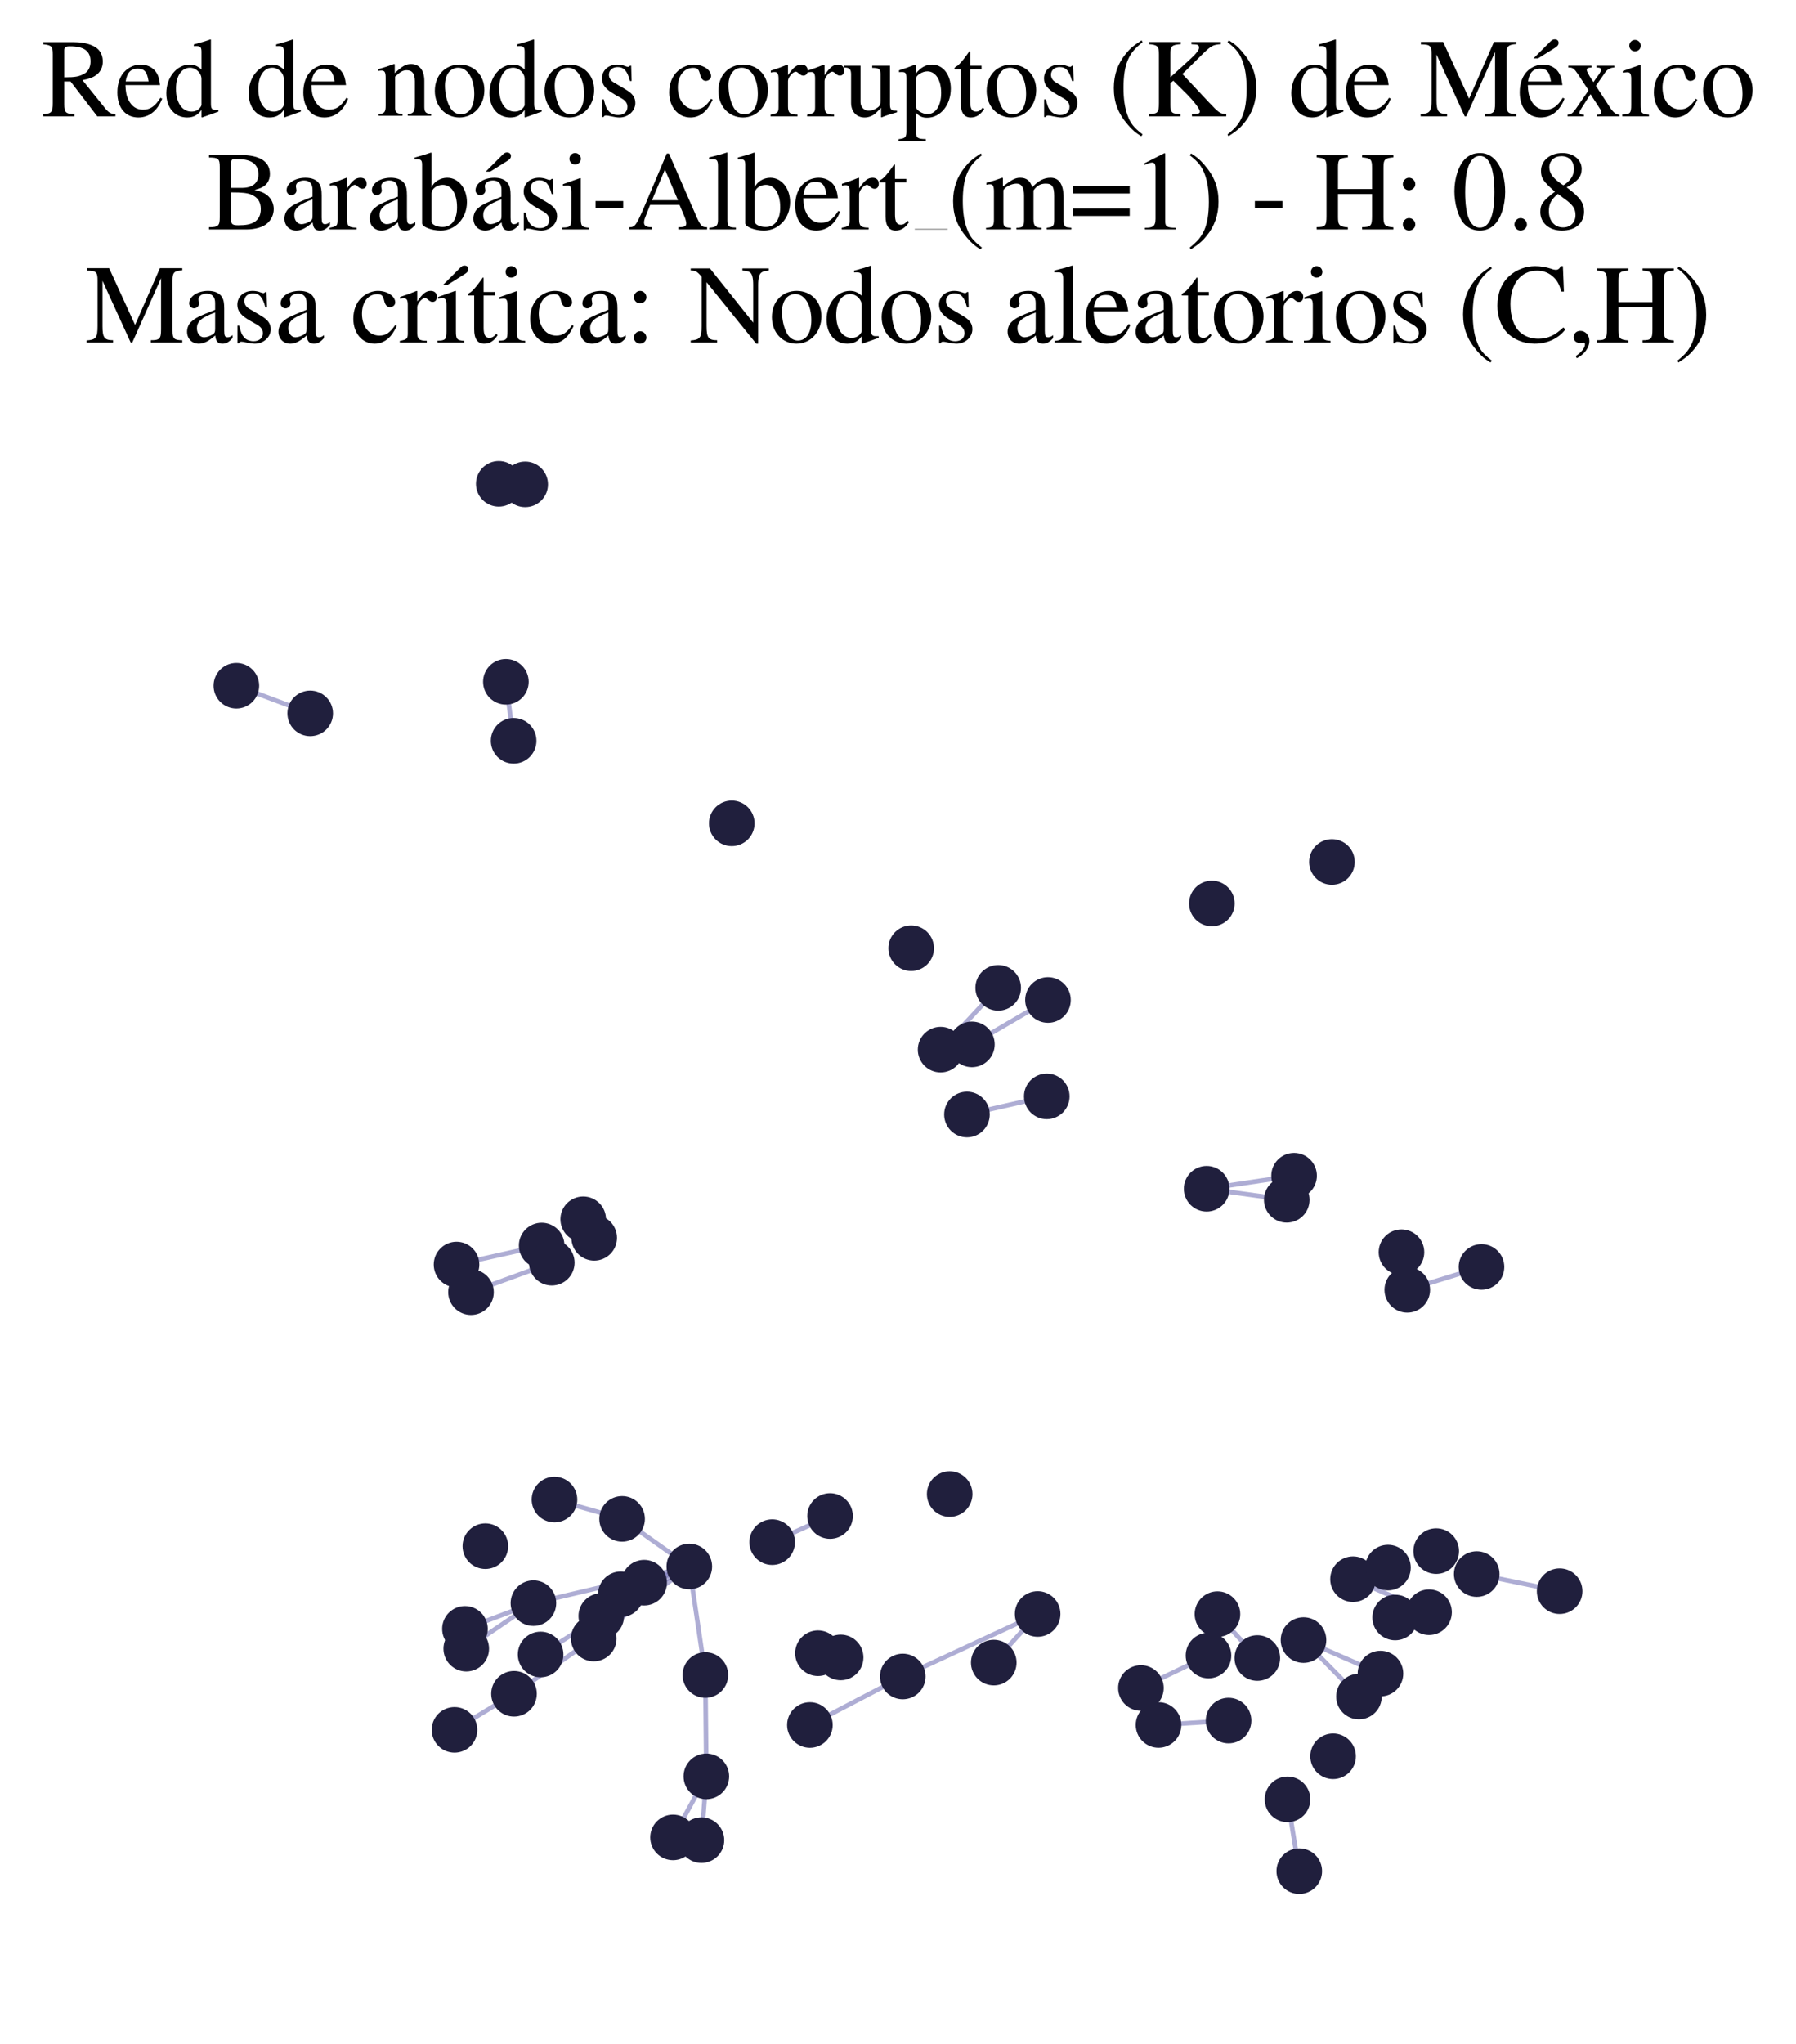 <?xml version="1.0" encoding="utf-8" standalone="no"?>
<!DOCTYPE svg PUBLIC "-//W3C//DTD SVG 1.1//EN"
  "http://www.w3.org/Graphics/SVG/1.1/DTD/svg11.dtd">
<svg xmlns:xlink="http://www.w3.org/1999/xlink" width="156.476pt" height="178.036pt" viewBox="0 0 156.476 178.036" xmlns="http://www.w3.org/2000/svg" version="1.1">
 <defs>
  <style type="text/css">*{stroke-linejoin: round; stroke-linecap: butt}</style>
 </defs>
 <g id="figure_1">
  <g id="patch_1">
   <path d="M 0 178.036 
L 156.476 178.036 
L 156.476 0 
L 0 0 
z
" style="fill: #ffffff"/>
  </g>
  <g id="axes_1">
   <g id="LineCollection_1">
    <path d="M 84.246 97.06 
L 91.201 95.48 
" clip-path="url(#p88f0836eee)" style="fill: none; stroke: #7976b8; stroke-opacity: 0.6; stroke-width: 0.4"/>
    <path d="M 113.199 162.957 
L 112.175 156.702 
" clip-path="url(#p88f0836eee)" style="fill: none; stroke: #7976b8; stroke-opacity: 0.6; stroke-width: 0.4"/>
    <path d="M 118.398 147.747 
L 113.568 142.831 
" clip-path="url(#p88f0836eee)" style="fill: none; stroke: #7976b8; stroke-opacity: 0.6; stroke-width: 0.4"/>
    <path d="M 100.937 150.223 
L 107.038 149.841 
" clip-path="url(#p88f0836eee)" style="fill: none; stroke: #7976b8; stroke-opacity: 0.6; stroke-width: 0.4"/>
    <path d="M 44.075 59.375 
L 44.751 64.515 
" clip-path="url(#p88f0836eee)" style="fill: none; stroke: #7976b8; stroke-opacity: 0.6; stroke-width: 0.4"/>
    <path d="M 122.609 112.328 
L 129.075 110.336 
" clip-path="url(#p88f0836eee)" style="fill: none; stroke: #7976b8; stroke-opacity: 0.6; stroke-width: 0.4"/>
    <path d="M 60.057 136.422 
L 52.387 140.737 
" clip-path="url(#p88f0836eee)" style="fill: none; stroke: #7976b8; stroke-opacity: 0.6; stroke-width: 0.4"/>
    <path d="M 60.057 136.422 
L 46.474 139.614 
" clip-path="url(#p88f0836eee)" style="fill: none; stroke: #7976b8; stroke-opacity: 0.6; stroke-width: 0.4"/>
    <path d="M 60.057 136.422 
L 56.12 137.831 
" clip-path="url(#p88f0836eee)" style="fill: none; stroke: #7976b8; stroke-opacity: 0.6; stroke-width: 0.4"/>
    <path d="M 60.057 136.422 
L 51.73 142.694 
" clip-path="url(#p88f0836eee)" style="fill: none; stroke: #7976b8; stroke-opacity: 0.6; stroke-width: 0.4"/>
    <path d="M 60.057 136.422 
L 61.455 145.874 
" clip-path="url(#p88f0836eee)" style="fill: none; stroke: #7976b8; stroke-opacity: 0.6; stroke-width: 0.4"/>
    <path d="M 60.057 136.422 
L 54.201 132.277 
" clip-path="url(#p88f0836eee)" style="fill: none; stroke: #7976b8; stroke-opacity: 0.6; stroke-width: 0.4"/>
    <path d="M 60.057 136.422 
L 54.09 138.84 
" clip-path="url(#p88f0836eee)" style="fill: none; stroke: #7976b8; stroke-opacity: 0.6; stroke-width: 0.4"/>
    <path d="M 109.544 144.394 
L 106.07 140.573 
" clip-path="url(#p88f0836eee)" style="fill: none; stroke: #7976b8; stroke-opacity: 0.6; stroke-width: 0.4"/>
    <path d="M 61.541 154.7 
L 61.455 145.874 
" clip-path="url(#p88f0836eee)" style="fill: none; stroke: #7976b8; stroke-opacity: 0.6; stroke-width: 0.4"/>
    <path d="M 61.541 154.7 
L 61.114 160.255 
" clip-path="url(#p88f0836eee)" style="fill: none; stroke: #7976b8; stroke-opacity: 0.6; stroke-width: 0.4"/>
    <path d="M 61.541 154.7 
L 58.638 160.016 
" clip-path="url(#p88f0836eee)" style="fill: none; stroke: #7976b8; stroke-opacity: 0.6; stroke-width: 0.4"/>
    <path d="M 105.129 103.525 
L 112.108 104.488 
" clip-path="url(#p88f0836eee)" style="fill: none; stroke: #7976b8; stroke-opacity: 0.6; stroke-width: 0.4"/>
    <path d="M 105.129 103.525 
L 112.746 102.39 
" clip-path="url(#p88f0836eee)" style="fill: none; stroke: #7976b8; stroke-opacity: 0.6; stroke-width: 0.4"/>
    <path d="M 105.29 144.176 
L 99.403 147.002 
" clip-path="url(#p88f0836eee)" style="fill: none; stroke: #7976b8; stroke-opacity: 0.6; stroke-width: 0.4"/>
    <path d="M 54.201 132.277 
L 48.308 130.594 
" clip-path="url(#p88f0836eee)" style="fill: none; stroke: #7976b8; stroke-opacity: 0.6; stroke-width: 0.4"/>
    <path d="M 27.027 62.127 
L 20.593 59.717 
" clip-path="url(#p88f0836eee)" style="fill: none; stroke: #7976b8; stroke-opacity: 0.6; stroke-width: 0.4"/>
    <path d="M 117.882 137.528 
L 124.506 140.404 
" clip-path="url(#p88f0836eee)" style="fill: none; stroke: #7976b8; stroke-opacity: 0.6; stroke-width: 0.4"/>
    <path d="M 67.277 134.303 
L 72.318 132.027 
" clip-path="url(#p88f0836eee)" style="fill: none; stroke: #7976b8; stroke-opacity: 0.6; stroke-width: 0.4"/>
    <path d="M 40.623 143.579 
L 46.474 139.614 
" clip-path="url(#p88f0836eee)" style="fill: none; stroke: #7976b8; stroke-opacity: 0.6; stroke-width: 0.4"/>
    <path d="M 84.678 90.953 
L 91.305 87.089 
" clip-path="url(#p88f0836eee)" style="fill: none; stroke: #7976b8; stroke-opacity: 0.6; stroke-width: 0.4"/>
    <path d="M 48.075 109.965 
L 41.035 112.532 
" clip-path="url(#p88f0836eee)" style="fill: none; stroke: #7976b8; stroke-opacity: 0.6; stroke-width: 0.4"/>
    <path d="M 52.387 140.737 
L 47.1 144.084 
" clip-path="url(#p88f0836eee)" style="fill: none; stroke: #7976b8; stroke-opacity: 0.6; stroke-width: 0.4"/>
    <path d="M 81.95 91.41 
L 86.968 86.031 
" clip-path="url(#p88f0836eee)" style="fill: none; stroke: #7976b8; stroke-opacity: 0.6; stroke-width: 0.4"/>
    <path d="M 40.509 141.854 
L 46.474 139.614 
" clip-path="url(#p88f0836eee)" style="fill: none; stroke: #7976b8; stroke-opacity: 0.6; stroke-width: 0.4"/>
    <path d="M 78.654 146 
L 90.405 140.559 
" clip-path="url(#p88f0836eee)" style="fill: none; stroke: #7976b8; stroke-opacity: 0.6; stroke-width: 0.4"/>
    <path d="M 78.654 146 
L 70.562 150.226 
" clip-path="url(#p88f0836eee)" style="fill: none; stroke: #7976b8; stroke-opacity: 0.6; stroke-width: 0.4"/>
    <path d="M 113.568 142.831 
L 120.273 145.748 
" clip-path="url(#p88f0836eee)" style="fill: none; stroke: #7976b8; stroke-opacity: 0.6; stroke-width: 0.4"/>
    <path d="M 51.73 142.694 
L 44.783 147.507 
" clip-path="url(#p88f0836eee)" style="fill: none; stroke: #7976b8; stroke-opacity: 0.6; stroke-width: 0.4"/>
    <path d="M 47.193 108.47 
L 39.775 110.128 
" clip-path="url(#p88f0836eee)" style="fill: none; stroke: #7976b8; stroke-opacity: 0.6; stroke-width: 0.4"/>
    <path d="M 44.783 147.507 
L 39.599 150.648 
" clip-path="url(#p88f0836eee)" style="fill: none; stroke: #7976b8; stroke-opacity: 0.6; stroke-width: 0.4"/>
    <path d="M 128.659 137.081 
L 135.883 138.573 
" clip-path="url(#p88f0836eee)" style="fill: none; stroke: #7976b8; stroke-opacity: 0.6; stroke-width: 0.4"/>
    <path d="M 90.405 140.559 
L 86.582 144.791 
" clip-path="url(#p88f0836eee)" style="fill: none; stroke: #7976b8; stroke-opacity: 0.6; stroke-width: 0.4"/>
   </g>
   <g id="PathCollection_1">
    <defs>
     <path id="madf4453c48" d="M 0 1.936 
C 0.514 1.936 1.006 1.732 1.369 1.369 
C 1.732 1.006 1.936 0.514 1.936 0 
C 1.936 -0.514 1.732 -1.006 1.369 -1.369 
C 1.006 -1.732 0.514 -1.936 0 -1.936 
C -0.514 -1.936 -1.006 -1.732 -1.369 -1.369 
C -1.732 -1.006 -1.936 -0.514 -1.936 0 
C -1.936 0.514 -1.732 1.006 -1.369 1.369 
C -1.006 1.732 -0.514 1.936 0 1.936 
z
" style="stroke: #201f3d; stroke-width: 0.1"/>
    </defs>
    <g clip-path="url(#p88f0836eee)">
     <use xlink:href="#madf4453c48" x="116.045" y="75.067" style="fill: #201f3d; stroke: #201f3d; stroke-width: 0.1"/>
     <use xlink:href="#madf4453c48" x="39.775" y="110.128" style="fill: #201f3d; stroke: #201f3d; stroke-width: 0.1"/>
     <use xlink:href="#madf4453c48" x="86.968" y="86.031" style="fill: #201f3d; stroke: #201f3d; stroke-width: 0.1"/>
     <use xlink:href="#madf4453c48" x="27.027" y="62.127" style="fill: #201f3d; stroke: #201f3d; stroke-width: 0.1"/>
     <use xlink:href="#madf4453c48" x="106.07" y="140.573" style="fill: #201f3d; stroke: #201f3d; stroke-width: 0.1"/>
     <use xlink:href="#madf4453c48" x="61.114" y="160.255" style="fill: #201f3d; stroke: #201f3d; stroke-width: 0.1"/>
     <use xlink:href="#madf4453c48" x="61.541" y="154.7" style="fill: #201f3d; stroke: #201f3d; stroke-width: 0.1"/>
     <use xlink:href="#madf4453c48" x="71.265" y="143.975" style="fill: #201f3d; stroke: #201f3d; stroke-width: 0.1"/>
     <use xlink:href="#madf4453c48" x="86.582" y="144.791" style="fill: #201f3d; stroke: #201f3d; stroke-width: 0.1"/>
     <use xlink:href="#madf4453c48" x="125.129" y="135.082" style="fill: #201f3d; stroke: #201f3d; stroke-width: 0.1"/>
     <use xlink:href="#madf4453c48" x="105.583" y="78.682" style="fill: #201f3d; stroke: #201f3d; stroke-width: 0.1"/>
     <use xlink:href="#madf4453c48" x="47.193" y="108.47" style="fill: #201f3d; stroke: #201f3d; stroke-width: 0.1"/>
     <use xlink:href="#madf4453c48" x="56.12" y="137.831" style="fill: #201f3d; stroke: #201f3d; stroke-width: 0.1"/>
     <use xlink:href="#madf4453c48" x="121.553" y="140.864" style="fill: #201f3d; stroke: #201f3d; stroke-width: 0.1"/>
     <use xlink:href="#madf4453c48" x="105.129" y="103.525" style="fill: #201f3d; stroke: #201f3d; stroke-width: 0.1"/>
     <use xlink:href="#madf4453c48" x="51.73" y="142.694" style="fill: #201f3d; stroke: #201f3d; stroke-width: 0.1"/>
     <use xlink:href="#madf4453c48" x="135.883" y="138.573" style="fill: #201f3d; stroke: #201f3d; stroke-width: 0.1"/>
     <use xlink:href="#madf4453c48" x="45.758" y="42.183" style="fill: #201f3d; stroke: #201f3d; stroke-width: 0.1"/>
     <use xlink:href="#madf4453c48" x="44.783" y="147.507" style="fill: #201f3d; stroke: #201f3d; stroke-width: 0.1"/>
     <use xlink:href="#madf4453c48" x="91.201" y="95.48" style="fill: #201f3d; stroke: #201f3d; stroke-width: 0.1"/>
     <use xlink:href="#madf4453c48" x="82.741" y="130.116" style="fill: #201f3d; stroke: #201f3d; stroke-width: 0.1"/>
     <use xlink:href="#madf4453c48" x="116.145" y="152.951" style="fill: #201f3d; stroke: #201f3d; stroke-width: 0.1"/>
     <use xlink:href="#madf4453c48" x="117.882" y="137.528" style="fill: #201f3d; stroke: #201f3d; stroke-width: 0.1"/>
     <use xlink:href="#madf4453c48" x="48.075" y="109.965" style="fill: #201f3d; stroke: #201f3d; stroke-width: 0.1"/>
     <use xlink:href="#madf4453c48" x="42.286" y="134.653" style="fill: #201f3d; stroke: #201f3d; stroke-width: 0.1"/>
     <use xlink:href="#madf4453c48" x="54.09" y="138.84" style="fill: #201f3d; stroke: #201f3d; stroke-width: 0.1"/>
     <use xlink:href="#madf4453c48" x="120.927" y="136.517" style="fill: #201f3d; stroke: #201f3d; stroke-width: 0.1"/>
     <use xlink:href="#madf4453c48" x="128.659" y="137.081" style="fill: #201f3d; stroke: #201f3d; stroke-width: 0.1"/>
     <use xlink:href="#madf4453c48" x="47.1" y="144.084" style="fill: #201f3d; stroke: #201f3d; stroke-width: 0.1"/>
     <use xlink:href="#madf4453c48" x="54.201" y="132.277" style="fill: #201f3d; stroke: #201f3d; stroke-width: 0.1"/>
     <use xlink:href="#madf4453c48" x="112.746" y="102.39" style="fill: #201f3d; stroke: #201f3d; stroke-width: 0.1"/>
     <use xlink:href="#madf4453c48" x="113.199" y="162.957" style="fill: #201f3d; stroke: #201f3d; stroke-width: 0.1"/>
     <use xlink:href="#madf4453c48" x="113.568" y="142.831" style="fill: #201f3d; stroke: #201f3d; stroke-width: 0.1"/>
     <use xlink:href="#madf4453c48" x="122.609" y="112.328" style="fill: #201f3d; stroke: #201f3d; stroke-width: 0.1"/>
     <use xlink:href="#madf4453c48" x="78.654" y="146" style="fill: #201f3d; stroke: #201f3d; stroke-width: 0.1"/>
     <use xlink:href="#madf4453c48" x="118.398" y="147.747" style="fill: #201f3d; stroke: #201f3d; stroke-width: 0.1"/>
     <use xlink:href="#madf4453c48" x="129.075" y="110.336" style="fill: #201f3d; stroke: #201f3d; stroke-width: 0.1"/>
     <use xlink:href="#madf4453c48" x="70.562" y="150.226" style="fill: #201f3d; stroke: #201f3d; stroke-width: 0.1"/>
     <use xlink:href="#madf4453c48" x="105.29" y="144.176" style="fill: #201f3d; stroke: #201f3d; stroke-width: 0.1"/>
     <use xlink:href="#madf4453c48" x="44.751" y="64.515" style="fill: #201f3d; stroke: #201f3d; stroke-width: 0.1"/>
     <use xlink:href="#madf4453c48" x="60.057" y="136.422" style="fill: #201f3d; stroke: #201f3d; stroke-width: 0.1"/>
     <use xlink:href="#madf4453c48" x="84.246" y="97.06" style="fill: #201f3d; stroke: #201f3d; stroke-width: 0.1"/>
     <use xlink:href="#madf4453c48" x="20.593" y="59.717" style="fill: #201f3d; stroke: #201f3d; stroke-width: 0.1"/>
     <use xlink:href="#madf4453c48" x="72.318" y="132.027" style="fill: #201f3d; stroke: #201f3d; stroke-width: 0.1"/>
     <use xlink:href="#madf4453c48" x="91.305" y="87.089" style="fill: #201f3d; stroke: #201f3d; stroke-width: 0.1"/>
     <use xlink:href="#madf4453c48" x="90.405" y="140.559" style="fill: #201f3d; stroke: #201f3d; stroke-width: 0.1"/>
     <use xlink:href="#madf4453c48" x="100.937" y="150.223" style="fill: #201f3d; stroke: #201f3d; stroke-width: 0.1"/>
     <use xlink:href="#madf4453c48" x="109.544" y="144.394" style="fill: #201f3d; stroke: #201f3d; stroke-width: 0.1"/>
     <use xlink:href="#madf4453c48" x="51.77" y="107.799" style="fill: #201f3d; stroke: #201f3d; stroke-width: 0.1"/>
     <use xlink:href="#madf4453c48" x="39.599" y="150.648" style="fill: #201f3d; stroke: #201f3d; stroke-width: 0.1"/>
     <use xlink:href="#madf4453c48" x="41.035" y="112.532" style="fill: #201f3d; stroke: #201f3d; stroke-width: 0.1"/>
     <use xlink:href="#madf4453c48" x="122.103" y="109.053" style="fill: #201f3d; stroke: #201f3d; stroke-width: 0.1"/>
     <use xlink:href="#madf4453c48" x="61.455" y="145.874" style="fill: #201f3d; stroke: #201f3d; stroke-width: 0.1"/>
     <use xlink:href="#madf4453c48" x="124.506" y="140.404" style="fill: #201f3d; stroke: #201f3d; stroke-width: 0.1"/>
     <use xlink:href="#madf4453c48" x="79.387" y="82.579" style="fill: #201f3d; stroke: #201f3d; stroke-width: 0.1"/>
     <use xlink:href="#madf4453c48" x="46.474" y="139.614" style="fill: #201f3d; stroke: #201f3d; stroke-width: 0.1"/>
     <use xlink:href="#madf4453c48" x="67.277" y="134.303" style="fill: #201f3d; stroke: #201f3d; stroke-width: 0.1"/>
     <use xlink:href="#madf4453c48" x="112.108" y="104.488" style="fill: #201f3d; stroke: #201f3d; stroke-width: 0.1"/>
     <use xlink:href="#madf4453c48" x="63.755" y="71.704" style="fill: #201f3d; stroke: #201f3d; stroke-width: 0.1"/>
     <use xlink:href="#madf4453c48" x="40.509" y="141.854" style="fill: #201f3d; stroke: #201f3d; stroke-width: 0.1"/>
     <use xlink:href="#madf4453c48" x="107.038" y="149.841" style="fill: #201f3d; stroke: #201f3d; stroke-width: 0.1"/>
     <use xlink:href="#madf4453c48" x="58.638" y="160.016" style="fill: #201f3d; stroke: #201f3d; stroke-width: 0.1"/>
     <use xlink:href="#madf4453c48" x="99.403" y="147.002" style="fill: #201f3d; stroke: #201f3d; stroke-width: 0.1"/>
     <use xlink:href="#madf4453c48" x="40.623" y="143.579" style="fill: #201f3d; stroke: #201f3d; stroke-width: 0.1"/>
     <use xlink:href="#madf4453c48" x="44.075" y="59.375" style="fill: #201f3d; stroke: #201f3d; stroke-width: 0.1"/>
     <use xlink:href="#madf4453c48" x="84.678" y="90.953" style="fill: #201f3d; stroke: #201f3d; stroke-width: 0.1"/>
     <use xlink:href="#madf4453c48" x="81.95" y="91.41" style="fill: #201f3d; stroke: #201f3d; stroke-width: 0.1"/>
     <use xlink:href="#madf4453c48" x="48.308" y="130.594" style="fill: #201f3d; stroke: #201f3d; stroke-width: 0.1"/>
     <use xlink:href="#madf4453c48" x="73.241" y="144.342" style="fill: #201f3d; stroke: #201f3d; stroke-width: 0.1"/>
     <use xlink:href="#madf4453c48" x="112.175" y="156.702" style="fill: #201f3d; stroke: #201f3d; stroke-width: 0.1"/>
     <use xlink:href="#madf4453c48" x="120.273" y="145.748" style="fill: #201f3d; stroke: #201f3d; stroke-width: 0.1"/>
     <use xlink:href="#madf4453c48" x="43.455" y="42.136" style="fill: #201f3d; stroke: #201f3d; stroke-width: 0.1"/>
     <use xlink:href="#madf4453c48" x="50.813" y="106.183" style="fill: #201f3d; stroke: #201f3d; stroke-width: 0.1"/>
     <use xlink:href="#madf4453c48" x="52.387" y="140.737" style="fill: #201f3d; stroke: #201f3d; stroke-width: 0.1"/>
    </g>
   </g>
   <g id="text_1">
    <!-- Red de nodos corruptos (K) de México -->
    <g transform="translate(3.6 10.132) scale(0.096 -0.096)">
     <defs>
      <path id="NimbusRomNo9L-Regu-52" d="M 4218 121 
C 3974 140 3846 205 3661 424 
L 2342 2061 
C 2771 2143 2963 2219 3174 2388 
C 3379 2553 3501 2818 3501 3113 
C 3501 3385 3418 3618 3251 3801 
C 3008 4059 2477 4224 1875 4224 
L 109 4224 
L 109 4102 
C 589 4051 653 3981 653 3528 
L 653 765 
C 653 236 589 159 109 121 
L 109 0 
L 1882 0 
L 1882 134 
C 1389 134 1306 219 1306 692 
L 1306 1984 
L 1664 1984 
L 3187 0 
L 4218 0 
L 4218 121 
z
M 1306 3762 
C 1306 3937 1376 3987 1632 3987 
C 2432 3987 2803 3716 2803 3123 
C 2803 2807 2669 2542 2438 2423 
C 2144 2258 1920 2221 1306 2221 
L 1306 3762 
z
" transform="scale(0.016)"/>
      <path id="NimbusRomNo9L-Regu-65" d="M 2611 1053 
C 2304 564 2029 378 1619 378 
C 1254 378 979 564 794 930 
C 678 1174 634 1386 621 1779 
L 2592 1779 
C 2541 2193 2477 2377 2317 2581 
C 2125 2811 1830 2944 1498 2944 
C 1178 2944 877 2829 634 2611 
C 333 2349 160 1894 160 1370 
C 160 486 621 -64 1357 -64 
C 1965 -64 2445 315 2714 1008 
L 2611 1053 
z
M 634 1984 
C 704 2479 922 2714 1312 2714 
C 1702 2714 1856 2535 1939 1984 
L 634 1984 
z
" transform="scale(0.016)"/>
      <path id="NimbusRomNo9L-Regu-64" d="M 2202 -64 
L 3142 269 
L 3142 365 
C 3027 365 3014 365 2995 365 
C 2765 365 2714 435 2714 731 
L 2714 4364 
L 2682 4377 
C 2374 4268 2150 4204 1741 4096 
L 1741 3994 
C 1792 4000 1830 4000 1882 4000 
C 2118 4000 2176 3936 2176 3672 
L 2176 2669 
C 1933 2874 1760 2944 1504 2944 
C 768 2944 173 2221 173 1312 
C 173 493 653 -64 1357 -64 
C 1715 -64 1958 64 2176 365 
L 2176 -45 
L 2202 -64 
z
M 2176 653 
C 2176 608 2131 531 2067 461 
C 1952 333 1792 269 1606 269 
C 1075 269 723 781 723 1568 
C 723 2291 1037 2765 1523 2765 
C 1862 2765 2176 2464 2176 2125 
L 2176 653 
z
" transform="scale(0.016)"/>
      <path id="NimbusRomNo9L-Regu-6e" d="M 102 2579 
C 141 2598 205 2605 275 2605 
C 454 2605 512 2509 512 2195 
L 512 608 
C 512 243 442 154 115 128 
L 115 32 
L 1472 32 
L 1472 128 
C 1146 154 1050 230 1050 461 
L 1050 2259 
C 1357 2547 1498 2624 1709 2624 
C 2022 2624 2176 2426 2176 2003 
L 2176 666 
C 2176 262 2093 154 1773 128 
L 1773 32 
L 3104 32 
L 3104 128 
C 2790 160 2714 237 2714 550 
L 2714 2016 
C 2714 2618 2432 2976 1958 2976 
C 1664 2976 1466 2867 1030 2458 
L 1030 2963 
L 986 2976 
C 672 2861 454 2790 102 2688 
L 102 2579 
z
" transform="scale(0.016)"/>
      <path id="NimbusRomNo9L-Regu-6f" d="M 1600 2944 
C 768 2944 186 2330 186 1446 
C 186 582 781 -64 1587 -64 
C 2394 -64 3008 614 3008 1498 
C 3008 2336 2419 2944 1600 2944 
z
M 1517 2765 
C 2054 2765 2432 2150 2432 1274 
C 2432 550 2144 115 1664 115 
C 1414 115 1178 269 1043 525 
C 864 858 762 1306 762 1760 
C 762 2368 1062 2765 1517 2765 
z
" transform="scale(0.016)"/>
      <path id="NimbusRomNo9L-Regu-73" d="M 2016 2010 
L 1990 2880 
L 1920 2880 
L 1907 2867 
C 1850 2822 1843 2816 1818 2816 
C 1779 2816 1715 2829 1645 2861 
C 1504 2915 1363 2944 1197 2944 
C 691 2944 326 2616 326 2154 
C 326 1796 531 1539 1075 1231 
L 1446 1020 
C 1670 892 1779 737 1779 539 
C 1779 256 1574 77 1248 77 
C 1030 77 832 159 710 298 
C 576 455 518 600 435 960 
L 333 960 
L 333 -39 
L 416 -39 
C 461 33 486 48 563 48 
C 621 48 710 35 858 -2 
C 1037 -39 1210 -64 1325 -64 
C 1818 -64 2227 308 2227 757 
C 2227 1077 2074 1289 1690 1520 
L 998 1930 
C 819 2033 723 2194 723 2367 
C 723 2624 922 2803 1216 2803 
C 1581 2803 1773 2583 1920 2010 
L 2016 2010 
z
" transform="scale(0.016)"/>
      <path id="NimbusRomNo9L-Regu-63" d="M 2547 998 
C 2240 550 2010 397 1645 397 
C 1062 397 653 909 653 1645 
C 653 2304 1005 2758 1523 2758 
C 1754 2758 1837 2688 1901 2451 
L 1939 2310 
C 1990 2131 2106 2016 2240 2016 
C 2406 2016 2547 2138 2547 2285 
C 2547 2643 2099 2944 1562 2944 
C 1248 2944 922 2816 659 2586 
C 339 2304 160 1869 160 1363 
C 160 531 666 -64 1376 -64 
C 1664 -64 1920 38 2150 237 
C 2323 390 2445 563 2637 941 
L 2547 998 
z
" transform="scale(0.016)"/>
      <path id="NimbusRomNo9L-Regu-72" d="M 45 2496 
C 134 2515 192 2522 269 2522 
C 429 2522 486 2419 486 2138 
L 486 538 
C 486 218 442 173 32 96 
L 32 0 
L 1568 0 
L 1568 102 
C 1133 102 1024 199 1024 565 
L 1024 2013 
C 1024 2219 1299 2541 1472 2541 
C 1510 2541 1568 2509 1638 2445 
C 1741 2355 1811 2317 1894 2317 
C 2048 2317 2144 2426 2144 2605 
C 2144 2816 2010 2944 1792 2944 
C 1523 2944 1338 2797 1024 2343 
L 1024 2931 
L 992 2944 
C 653 2803 422 2721 45 2599 
L 45 2496 
z
" transform="scale(0.016)"/>
      <path id="NimbusRomNo9L-Regu-75" d="M 3066 320 
L 3034 320 
C 2739 320 2669 390 2669 685 
L 2669 2880 
L 1658 2880 
L 1658 2758 
C 2054 2758 2131 2694 2131 2375 
L 2131 875 
C 2131 697 2099 607 2010 537 
C 1837 397 1638 320 1446 320 
C 1197 320 992 537 992 805 
L 992 2880 
L 58 2880 
L 58 2778 
C 365 2778 454 2682 454 2387 
L 454 770 
C 454 263 762 -64 1229 -64 
C 1466 -64 1715 38 1888 211 
L 2163 486 
L 2163 -45 
L 2189 -58 
C 2509 70 2739 141 3066 230 
L 3066 320 
z
" transform="scale(0.016)"/>
      <path id="NimbusRomNo9L-Regu-70" d="M 58 2516 
C 115 2522 160 2522 218 2522 
C 435 2522 480 2458 480 2155 
L 480 -855 
C 480 -1189 410 -1261 32 -1299 
L 32 -1408 
L 1581 -1408 
L 1581 -1293 
C 1101 -1293 1018 -1222 1018 -816 
L 1018 199 
C 1242 -13 1395 -77 1664 -77 
C 2419 -77 3008 643 3008 1575 
C 3008 2372 2560 2944 1939 2944 
C 1581 2944 1299 2784 1018 2438 
L 1018 2931 
L 979 2944 
C 634 2810 410 2726 58 2618 
L 58 2516 
z
M 1018 2136 
C 1018 2329 1376 2560 1670 2560 
C 2144 2560 2458 2071 2458 1324 
C 2458 611 2144 128 1683 128 
C 1382 128 1018 359 1018 552 
L 1018 2136 
z
" transform="scale(0.016)"/>
      <path id="NimbusRomNo9L-Regu-74" d="M 1632 2880 
L 986 2880 
L 986 3622 
C 986 3686 979 3706 941 3706 
C 896 3648 858 3590 813 3526 
C 570 3174 294 2867 192 2841 
C 122 2794 83 2748 83 2715 
C 83 2695 90 2682 109 2682 
L 448 2682 
L 448 751 
C 448 212 640 -64 1018 -64 
C 1331 -64 1574 90 1786 423 
L 1702 493 
C 1568 333 1459 269 1318 269 
C 1082 269 986 443 986 847 
L 986 2682 
L 1632 2682 
L 1632 2880 
z
" transform="scale(0.016)"/>
      <path id="NimbusRomNo9L-Regu-28" d="M 1888 4326 
C 1414 4019 1222 3853 986 3558 
C 531 3002 307 2362 307 1613 
C 307 800 544 173 1107 -480 
C 1370 -787 1536 -928 1869 -1133 
L 1946 -1030 
C 1434 -627 1254 -403 1082 77 
C 928 506 858 992 858 1632 
C 858 2304 941 2829 1114 3226 
C 1293 3622 1485 3853 1946 4224 
L 1888 4326 
z
" transform="scale(0.016)"/>
      <path id="NimbusRomNo9L-Regu-4b" d="M 2643 4109 
C 2720 4096 2784 4096 2810 4096 
C 3002 4096 3078 4045 3078 3917 
C 3078 3775 2931 3583 2579 3257 
L 1446 2224 
L 1446 3534 
C 1446 4000 1517 4071 2035 4109 
L 2035 4231 
L 218 4231 
L 218 4109 
C 717 4071 794 3988 794 3531 
L 794 750 
C 794 217 723 134 218 134 
L 218 0 
L 2022 0 
L 2022 134 
C 1523 134 1446 211 1446 683 
L 1446 1891 
L 1613 2026 
L 2291 1355 
C 2778 876 3123 422 3123 269 
C 3123 179 3034 134 2854 134 
C 2822 134 2752 134 2675 121 
L 2675 0 
L 4627 0 
L 4627 134 
C 4294 134 4205 198 3622 816 
L 2131 2409 
L 3347 3611 
C 3782 4026 3885 4077 4320 4109 
L 4320 4231 
L 2643 4231 
L 2643 4109 
z
" transform="scale(0.016)"/>
      <path id="NimbusRomNo9L-Regu-29" d="M 243 -1133 
C 717 -826 909 -659 1146 -365 
C 1600 192 1824 832 1824 1581 
C 1824 2400 1587 3021 1024 3674 
C 762 3981 595 4122 262 4326 
L 186 4224 
C 698 3821 870 3597 1050 3117 
C 1203 2688 1274 2202 1274 1562 
C 1274 896 1190 365 1018 -26 
C 838 -429 646 -659 186 -1030 
L 243 -1133 
z
" transform="scale(0.016)"/>
      <path id="NimbusRomNo9L-Regu-4d" d="M 4314 3667 
L 4314 751 
C 4314 217 4237 134 3731 134 
L 3731 0 
L 5523 0 
L 5523 134 
C 5056 134 4966 223 4966 681 
L 4966 3536 
C 4966 3993 5050 4077 5523 4115 
L 5523 4237 
L 4250 4237 
L 2835 1004 
L 1357 4237 
L 90 4237 
L 90 4096 
C 614 4096 698 4019 698 3550 
L 698 943 
C 698 282 608 159 77 121 
L 77 0 
L 1581 0 
L 1581 134 
C 1088 134 979 282 979 931 
L 979 3520 
L 2586 0 
L 2675 0 
L 4314 3667 
z
" transform="scale(0.016)"/>
      <path id="NimbusRomNo9L-Regu-b4" d="M 851 3264 
L 1837 3882 
C 1971 3964 2029 4047 2029 4148 
C 2029 4275 1946 4352 1805 4352 
C 1709 4352 1651 4320 1536 4206 
L 595 3264 
L 851 3264 
z
" transform="scale(0.016)"/>
      <path id="NimbusRomNo9L-Regu-78" d="M 1779 0 
L 3066 0 
L 3066 96 
C 2867 96 2739 198 2541 480 
L 1722 1735 
L 2253 2502 
C 2374 2675 2566 2778 2771 2778 
L 2771 2880 
L 1760 2880 
L 1760 2778 
C 1952 2778 2016 2740 2016 2649 
C 2016 2571 1939 2430 1779 2229 
C 1747 2191 1670 2075 1587 1946 
L 1498 2074 
C 1318 2342 1203 2560 1203 2643 
C 1203 2733 1286 2778 1478 2778 
L 1478 2880 
L 154 2880 
L 154 2778 
L 211 2778 
C 403 2778 506 2695 704 2396 
L 1306 1479 
L 576 422 
C 384 160 320 115 109 96 
L 109 0 
L 1037 0 
L 1037 96 
C 858 96 781 128 781 211 
C 781 250 826 346 909 474 
L 1414 1261 
L 1997 365 
C 2022 326 2035 288 2035 250 
C 2035 123 1990 96 1779 96 
L 1779 0 
z
" transform="scale(0.016)"/>
      <path id="NimbusRomNo9L-Regu-69" d="M 1120 2929 
L 128 2579 
L 128 2484 
L 179 2490 
C 256 2502 339 2509 397 2509 
C 550 2509 608 2406 608 2125 
L 608 640 
C 608 179 544 109 102 109 
L 102 0 
L 1619 0 
L 1619 96 
C 1197 128 1146 191 1146 650 
L 1146 2910 
L 1120 2929 
z
M 819 4352 
C 646 4352 499 4205 499 4026 
C 499 3847 640 3699 819 3699 
C 1005 3699 1152 3840 1152 4026 
C 1152 4205 1005 4352 819 4352 
z
" transform="scale(0.016)"/>
     </defs>
     <use xlink:href="#NimbusRomNo9L-Regu-52" transform="scale(0.996)"/>
     <use xlink:href="#NimbusRomNo9L-Regu-65" transform="translate(66.45 0) scale(0.996)"/>
     <use xlink:href="#NimbusRomNo9L-Regu-64" transform="translate(110.684 0) scale(0.996)"/>
     <use xlink:href="#NimbusRomNo9L-Regu-64" transform="translate(185.403 0) scale(0.996)"/>
     <use xlink:href="#NimbusRomNo9L-Regu-65" transform="translate(235.217 0) scale(0.996)"/>
     <use xlink:href="#NimbusRomNo9L-Regu-6e" transform="translate(304.357 0) scale(0.996)"/>
     <use xlink:href="#NimbusRomNo9L-Regu-6f" transform="translate(354.17 0) scale(0.996)"/>
     <use xlink:href="#NimbusRomNo9L-Regu-64" transform="translate(403.983 0) scale(0.996)"/>
     <use xlink:href="#NimbusRomNo9L-Regu-6f" transform="translate(453.796 0) scale(0.996)"/>
     <use xlink:href="#NimbusRomNo9L-Regu-73" transform="translate(503.61 0) scale(0.996)"/>
     <use xlink:href="#NimbusRomNo9L-Regu-63" transform="translate(567.27 0) scale(0.996)"/>
     <use xlink:href="#NimbusRomNo9L-Regu-6f" transform="translate(611.503 0) scale(0.996)"/>
     <use xlink:href="#NimbusRomNo9L-Regu-72" transform="translate(661.317 0) scale(0.996)"/>
     <use xlink:href="#NimbusRomNo9L-Regu-72" transform="translate(694.492 0) scale(0.996)"/>
     <use xlink:href="#NimbusRomNo9L-Regu-75" transform="translate(727.667 0) scale(0.996)"/>
     <use xlink:href="#NimbusRomNo9L-Regu-70" transform="translate(777.48 0) scale(0.996)"/>
     <use xlink:href="#NimbusRomNo9L-Regu-74" transform="translate(827.294 0) scale(0.996)"/>
     <use xlink:href="#NimbusRomNo9L-Regu-6f" transform="translate(854.989 0) scale(0.996)"/>
     <use xlink:href="#NimbusRomNo9L-Regu-73" transform="translate(904.802 0) scale(0.996)"/>
     <use xlink:href="#NimbusRomNo9L-Regu-28" transform="translate(968.462 0) scale(0.996)"/>
     <use xlink:href="#NimbusRomNo9L-Regu-4b" transform="translate(1001.637 0) scale(0.996)"/>
     <use xlink:href="#NimbusRomNo9L-Regu-29" transform="translate(1073.567 0) scale(0.996)"/>
     <use xlink:href="#NimbusRomNo9L-Regu-64" transform="translate(1131.649 0) scale(0.996)"/>
     <use xlink:href="#NimbusRomNo9L-Regu-65" transform="translate(1181.462 0) scale(0.996)"/>
     <use xlink:href="#NimbusRomNo9L-Regu-4d" transform="translate(1250.603 0) scale(0.996)"/>
     <use xlink:href="#NimbusRomNo9L-Regu-b4" transform="translate(1344.699 0.498) scale(0.996)"/>
     <use xlink:href="#NimbusRomNo9L-Regu-65" transform="translate(1339.17 0) scale(0.996)"/>
     <use xlink:href="#NimbusRomNo9L-Regu-78" transform="translate(1383.403 0) scale(0.996)"/>
     <use xlink:href="#NimbusRomNo9L-Regu-69" transform="translate(1433.216 0) scale(0.996)"/>
     <use xlink:href="#NimbusRomNo9L-Regu-63" transform="translate(1460.911 0) scale(0.996)"/>
     <use xlink:href="#NimbusRomNo9L-Regu-6f" transform="translate(1505.145 0) scale(0.996)"/>
    </g>
    <!-- Barabási-Albert_(m=1) - H: 0.8 -->
    <g transform="translate(18.042 19.984) scale(0.096 -0.096)">
     <defs>
      <path id="NimbusRomNo9L-Regu-42" d="M 109 4237 
L 109 4096 
C 646 4096 723 4026 723 3548 
L 723 689 
C 723 212 640 128 109 128 
L 109 0 
L 2246 0 
C 2746 0 3200 136 3437 356 
C 3667 564 3795 855 3795 1165 
C 3795 1451 3680 1710 3482 1897 
C 3290 2072 3117 2150 2701 2253 
C 3034 2335 3168 2398 3322 2531 
C 3482 2671 3578 2903 3578 3163 
C 3578 3871 3008 4237 1901 4237 
L 109 4237 
z
M 1376 2112 
C 1997 2112 2291 2080 2522 1982 
C 2886 1827 3059 1568 3059 1159 
C 3059 809 2925 555 2669 406 
C 2464 290 2202 238 1779 238 
C 1466 238 1376 296 1376 504 
L 1376 2112 
z
M 1376 2368 
L 1376 3812 
C 1376 3944 1421 4001 1517 4001 
L 1798 4001 
C 2534 4001 2925 3699 2925 3137 
C 2925 2646 2586 2368 1984 2368 
L 1376 2368 
z
" transform="scale(0.016)"/>
      <path id="NimbusRomNo9L-Regu-61" d="M 2829 423 
C 2720 333 2643 301 2547 301 
C 2400 301 2355 390 2355 672 
L 2355 1920 
C 2355 2253 2323 2438 2227 2592 
C 2086 2822 1811 2944 1434 2944 
C 832 2944 358 2630 358 2227 
C 358 2080 486 1952 634 1952 
C 787 1952 922 2080 922 2221 
C 922 2246 915 2278 909 2323 
C 896 2381 890 2432 890 2477 
C 890 2650 1094 2790 1350 2790 
C 1664 2790 1837 2605 1837 2259 
L 1837 1869 
C 851 1472 742 1421 467 1178 
C 326 1050 237 832 237 621 
C 237 218 518 -64 909 -64 
C 1190 -64 1453 70 1843 403 
C 1875 70 1990 -64 2253 -64 
C 2470 -64 2605 13 2829 256 
L 2829 423 
z
M 1837 783 
C 1837 584 1805 526 1670 449 
C 1517 359 1338 301 1203 301 
C 979 301 800 520 800 796 
L 800 822 
C 800 1201 1062 1433 1837 1715 
L 1837 783 
z
" transform="scale(0.016)"/>
      <path id="NimbusRomNo9L-Regu-62" d="M 979 4364 
L 947 4377 
C 678 4281 506 4230 205 4147 
L 19 4096 
L 19 3994 
C 58 4000 83 4000 128 4000 
C 384 4000 442 3942 442 3673 
L 442 347 
C 442 147 986 -64 1498 -64 
C 2342 -64 2995 640 2995 1555 
C 2995 2342 2509 2944 1869 2944 
C 1478 2944 1107 2714 979 2400 
L 979 4364 
z
M 979 2061 
C 979 2310 1280 2541 1613 2541 
C 2112 2541 2432 2042 2432 1261 
C 2432 550 2125 141 1600 141 
C 1267 141 979 288 979 448 
L 979 2061 
z
" transform="scale(0.016)"/>
      <path id="NimbusRomNo9L-Regu-2d" d="M 250 1619 
L 250 1216 
L 1824 1216 
L 1824 1619 
L 250 1619 
z
" transform="scale(0.016)"/>
      <path id="NimbusRomNo9L-Regu-41" d="M 4518 128 
C 4230 128 4166 192 3942 667 
L 2349 4320 
L 2221 4320 
L 890 1168 
C 480 231 403 128 96 128 
L 96 0 
L 1363 0 
L 1363 128 
C 1056 128 928 212 928 393 
C 928 470 947 560 979 645 
L 1274 1401 
L 2950 1401 
L 3213 778 
C 3290 602 3334 434 3334 342 
C 3334 180 3226 128 2886 128 
L 2886 0 
L 4518 0 
L 4518 128 
z
M 1382 1664 
L 2118 3416 
L 2861 1664 
L 1382 1664 
z
" transform="scale(0.016)"/>
      <path id="NimbusRomNo9L-Regu-6c" d="M 122 4000 
L 160 4000 
C 230 4000 307 4000 358 4000 
C 563 4000 627 3910 627 3610 
L 627 557 
C 627 211 538 128 134 96 
L 134 0 
L 1645 0 
L 1645 109 
C 1242 109 1165 173 1165 528 
L 1165 4371 
L 1139 4384 
C 806 4275 563 4211 122 4103 
L 122 4000 
z
" transform="scale(0.016)"/>
      <path id="NimbusRomNo9L-Regu-6d" d="M 122 2547 
C 205 2566 256 2573 326 2573 
C 493 2573 550 2470 550 2162 
L 550 539 
C 550 192 461 96 102 96 
L 102 0 
L 1523 0 
L 1523 96 
C 1184 96 1088 166 1088 418 
L 1088 2234 
C 1088 2246 1139 2310 1184 2355 
C 1344 2502 1619 2611 1843 2611 
C 2125 2611 2266 2385 2266 1932 
L 2266 528 
C 2266 167 2195 96 1830 96 
L 1830 0 
L 3264 0 
L 3264 96 
C 2899 96 2803 205 2803 603 
L 2803 2221 
C 2995 2496 3206 2611 3501 2611 
C 3866 2611 3981 2438 3981 1907 
L 3981 557 
C 3981 192 3930 141 3558 96 
L 3558 0 
L 4960 0 
L 4960 96 
L 4794 115 
C 4602 115 4518 230 4518 480 
L 4518 1802 
C 4518 2559 4269 2944 3776 2944 
C 3405 2944 3078 2778 2733 2407 
C 2618 2771 2400 2944 2054 2944 
C 1773 2944 1594 2854 1062 2451 
L 1062 2931 
L 1018 2944 
C 691 2822 474 2752 122 2656 
L 122 2547 
z
" transform="scale(0.016)"/>
      <path id="NimbusRomNo9L-Regu-3d" d="M 3418 2470 
L 192 2470 
L 192 2048 
L 3418 2048 
L 3418 2470 
z
M 3418 1190 
L 192 1190 
L 192 768 
L 3418 768 
L 3418 1190 
z
" transform="scale(0.016)"/>
      <path id="NimbusRomNo9L-Regu-31" d="M 1862 4339 
L 710 3757 
L 710 3667 
C 787 3699 858 3725 883 3738 
C 998 3783 1107 3808 1171 3808 
C 1306 3808 1363 3711 1363 3505 
L 1363 592 
C 1363 379 1312 232 1210 173 
C 1114 116 1024 96 755 96 
L 755 0 
L 2522 0 
L 2522 96 
C 2016 96 1914 160 1914 470 
L 1914 4327 
L 1862 4339 
z
" transform="scale(0.016)"/>
      <path id="NimbusRomNo9L-Regu-48" d="M 1338 2304 
L 1338 3533 
C 1338 3990 1408 4059 1901 4104 
L 1901 4224 
L 122 4224 
L 122 4104 
C 614 4059 685 3989 685 3527 
L 685 749 
C 685 210 621 134 122 134 
L 122 0 
L 1901 0 
L 1901 121 
C 1421 159 1338 242 1338 699 
L 1338 2022 
L 3277 2022 
L 3277 757 
C 3277 211 3213 134 2714 134 
L 2714 0 
L 4493 0 
L 4493 121 
C 4013 159 3930 242 3930 696 
L 3930 3529 
C 3930 3989 4000 4059 4493 4104 
L 4493 4224 
L 2714 4224 
L 2714 4104 
C 3206 4059 3277 3990 3277 3533 
L 3277 2304 
L 1338 2304 
z
" transform="scale(0.016)"/>
      <path id="NimbusRomNo9L-Regu-3a" d="M 870 2944 
C 678 2944 518 2777 518 2579 
C 518 2393 678 2233 864 2233 
C 1062 2233 1229 2393 1229 2579 
C 1229 2777 1062 2944 870 2944 
z
M 870 646 
C 678 646 518 480 518 281 
C 518 96 678 -64 864 -64 
C 1062 -64 1229 96 1229 281 
C 1229 480 1062 646 870 646 
z
" transform="scale(0.016)"/>
      <path id="NimbusRomNo9L-Regu-30" d="M 1626 4352 
C 1274 4352 1005 4244 768 4020 
C 397 3661 154 2925 154 2176 
C 154 1479 365 730 666 372 
C 902 90 1229 -64 1600 -64 
C 1926 -64 2202 45 2432 269 
C 2803 621 3046 1364 3046 2138 
C 3046 3450 2464 4352 1626 4352 
z
M 1606 4186 
C 2144 4186 2432 3463 2432 2125 
C 2432 788 2150 103 1600 103 
C 1050 103 768 788 768 2119 
C 768 3476 1056 4186 1606 4186 
z
" transform="scale(0.016)"/>
      <path id="NimbusRomNo9L-Regu-2e" d="M 800 646 
C 608 646 448 480 448 281 
C 448 96 608 -64 794 -64 
C 992 -64 1158 96 1158 281 
C 1158 480 992 646 800 646 
z
" transform="scale(0.016)"/>
      <path id="NimbusRomNo9L-Regu-38" d="M 1856 2400 
C 2490 2740 2714 3008 2714 3444 
C 2714 3968 2253 4352 1613 4352 
C 915 4352 397 3924 397 3341 
C 397 2925 518 2740 1190 2151 
C 499 1626 358 1428 358 992 
C 358 372 864 -64 1587 -64 
C 2355 -64 2848 359 2848 1018 
C 2848 1511 2630 1824 1856 2400 
z
M 1741 1741 
C 2208 1408 2362 1178 2362 820 
C 2362 404 2074 116 1658 116 
C 1171 116 845 487 845 1044 
C 845 1453 986 1722 1357 2023 
L 1741 1741 
z
M 1670 2516 
C 1101 2887 870 3181 870 3540 
C 870 3911 1158 4173 1562 4173 
C 1997 4173 2272 3892 2272 3450 
C 2272 3085 2093 2797 1728 2554 
C 1696 2535 1696 2535 1670 2516 
z
" transform="scale(0.016)"/>
     </defs>
     <use xlink:href="#NimbusRomNo9L-Regu-42" transform="scale(0.996)"/>
     <use xlink:href="#NimbusRomNo9L-Regu-61" transform="translate(66.45 0) scale(0.996)"/>
     <use xlink:href="#NimbusRomNo9L-Regu-72" transform="translate(110.684 0) scale(0.996)"/>
     <use xlink:href="#NimbusRomNo9L-Regu-61" transform="translate(143.859 0) scale(0.996)"/>
     <use xlink:href="#NimbusRomNo9L-Regu-62" transform="translate(188.092 0) scale(0.996)"/>
     <use xlink:href="#NimbusRomNo9L-Regu-b4" transform="translate(243.435 0.498) scale(0.996)"/>
     <use xlink:href="#NimbusRomNo9L-Regu-61" transform="translate(237.906 0) scale(0.996)"/>
     <use xlink:href="#NimbusRomNo9L-Regu-73" transform="translate(282.139 0) scale(0.996)"/>
     <use xlink:href="#NimbusRomNo9L-Regu-69" transform="translate(320.893 0) scale(0.996)"/>
     <use xlink:href="#NimbusRomNo9L-Regu-2d" transform="translate(348.588 0) scale(0.996)"/>
     <use xlink:href="#NimbusRomNo9L-Regu-41" transform="translate(381.763 0) scale(0.996)"/>
     <use xlink:href="#NimbusRomNo9L-Regu-6c" transform="translate(453.693 0) scale(0.996)"/>
     <use xlink:href="#NimbusRomNo9L-Regu-62" transform="translate(481.388 0) scale(0.996)"/>
     <use xlink:href="#NimbusRomNo9L-Regu-65" transform="translate(531.202 0) scale(0.996)"/>
     <use xlink:href="#NimbusRomNo9L-Regu-72" transform="translate(575.435 0) scale(0.996)"/>
     <use xlink:href="#NimbusRomNo9L-Regu-74" transform="translate(608.61 0) scale(0.996)"/>
     <use xlink:href="#NimbusRomNo9L-Regu-28" transform="translate(672.171 0) scale(0.996)"/>
     <use xlink:href="#NimbusRomNo9L-Regu-6d" transform="translate(705.346 0) scale(0.996)"/>
     <use xlink:href="#NimbusRomNo9L-Regu-3d" transform="translate(782.855 0) scale(0.996)"/>
     <use xlink:href="#NimbusRomNo9L-Regu-31" transform="translate(839.043 0) scale(0.996)"/>
     <use xlink:href="#NimbusRomNo9L-Regu-29" transform="translate(888.856 0) scale(0.996)"/>
     <use xlink:href="#NimbusRomNo9L-Regu-2d" transform="translate(946.938 0) scale(0.996)"/>
     <use xlink:href="#NimbusRomNo9L-Regu-48" transform="translate(1005.02 0) scale(0.996)"/>
     <use xlink:href="#NimbusRomNo9L-Regu-3a" transform="translate(1076.95 0) scale(0.996)"/>
     <use xlink:href="#NimbusRomNo9L-Regu-30" transform="translate(1129.552 0) scale(0.996)"/>
     <use xlink:href="#NimbusRomNo9L-Regu-2e" transform="translate(1179.365 0) scale(0.996)"/>
     <use xlink:href="#NimbusRomNo9L-Regu-38" transform="translate(1204.271 0) scale(0.996)"/>
     <path d="M 642.283 0 
L 672.171 0 
L 672.171 0.399 
L 642.283 0.399 
L 642.283 0 
z
"/>
    </g>
    <!-- Masa crítica: Nodos aleatorios (C,H) -->
    <g transform="translate(7.431 29.836) scale(0.096 -0.096)">
     <defs>
      <path id="NimbusRomNo9L-Regu-11" d="M 1120 2950 
L 128 2598 
L 128 2502 
L 179 2508 
C 256 2521 339 2528 397 2528 
C 550 2528 608 2424 608 2141 
L 608 644 
C 608 180 544 109 102 109 
L 102 0 
L 1619 0 
L 1619 96 
C 1197 128 1146 192 1146 654 
L 1146 2931 
L 1120 2950 
z
" transform="scale(0.016)"/>
      <path id="NimbusRomNo9L-Regu-4e" d="M 3917 -64 
L 3917 3287 
C 3917 3669 3981 3905 4102 3987 
C 4192 4051 4282 4077 4525 4102 
L 4525 4224 
L 3021 4224 
L 3021 4102 
C 3264 4083 3354 4057 3450 4000 
C 3578 3911 3635 3681 3635 3286 
L 3635 1136 
L 1171 4224 
L 77 4224 
L 77 4102 
C 352 4102 442 4051 698 3751 
L 698 938 
C 698 281 608 159 77 121 
L 77 0 
L 1581 0 
L 1581 134 
C 1088 134 979 281 979 928 
L 979 3439 
L 3808 -64 
L 3917 -64 
z
" transform="scale(0.016)"/>
      <path id="NimbusRomNo9L-Regu-43" d="M 3968 2906 
L 3910 4352 
L 3776 4352 
C 3738 4218 3635 4141 3507 4141 
C 3450 4141 3354 4160 3258 4199 
C 2944 4301 2624 4352 2323 4352 
C 1798 4352 1267 4154 870 3802 
C 422 3405 179 2810 179 2106 
C 179 1511 371 960 698 596 
C 1082 180 1670 -64 2304 -64 
C 3027 -64 3661 231 4051 749 
L 3936 864 
C 3462 410 3040 218 2509 218 
C 2106 218 1747 346 1472 589 
C 1120 903 922 1479 922 2189 
C 922 3348 1517 4096 2445 4096 
C 2810 4096 3142 3962 3398 3706 
C 3603 3501 3699 3322 3821 2906 
L 3968 2906 
z
" transform="scale(0.016)"/>
      <path id="NimbusRomNo9L-Regu-2c" d="M 531 -889 
C 960 -678 1248 -288 1248 96 
C 1248 416 1024 666 736 666 
C 512 666 358 519 358 301 
C 358 96 506 -25 736 -25 
C 774 -25 819 -19 858 -13 
C 902 0 902 0 909 0 
C 960 0 998 -38 998 -89 
C 998 -294 819 -531 474 -768 
L 531 -889 
z
" transform="scale(0.016)"/>
     </defs>
     <use xlink:href="#NimbusRomNo9L-Regu-4d" transform="scale(0.996)"/>
     <use xlink:href="#NimbusRomNo9L-Regu-61" transform="translate(88.567 0) scale(0.996)"/>
     <use xlink:href="#NimbusRomNo9L-Regu-73" transform="translate(132.8 0) scale(0.996)"/>
     <use xlink:href="#NimbusRomNo9L-Regu-61" transform="translate(171.554 0) scale(0.996)"/>
     <use xlink:href="#NimbusRomNo9L-Regu-63" transform="translate(240.694 0) scale(0.996)"/>
     <use xlink:href="#NimbusRomNo9L-Regu-72" transform="translate(284.928 0) scale(0.996)"/>
     <use xlink:href="#NimbusRomNo9L-Regu-b4" transform="translate(315.363 0.498) scale(0.996)"/>
     <use xlink:href="#NimbusRomNo9L-Regu-11" transform="translate(318.103 0) scale(0.996)"/>
     <use xlink:href="#NimbusRomNo9L-Regu-74" transform="translate(345.798 0) scale(0.996)"/>
     <use xlink:href="#NimbusRomNo9L-Regu-69" transform="translate(373.493 0) scale(0.996)"/>
     <use xlink:href="#NimbusRomNo9L-Regu-63" transform="translate(401.189 0) scale(0.996)"/>
     <use xlink:href="#NimbusRomNo9L-Regu-61" transform="translate(445.422 0) scale(0.996)"/>
     <use xlink:href="#NimbusRomNo9L-Regu-3a" transform="translate(489.656 0) scale(0.996)"/>
     <use xlink:href="#NimbusRomNo9L-Regu-4e" transform="translate(548.235 0) scale(0.996)"/>
     <use xlink:href="#NimbusRomNo9L-Regu-6f" transform="translate(620.165 0) scale(0.996)"/>
     <use xlink:href="#NimbusRomNo9L-Regu-64" transform="translate(669.978 0) scale(0.996)"/>
     <use xlink:href="#NimbusRomNo9L-Regu-6f" transform="translate(719.791 0) scale(0.996)"/>
     <use xlink:href="#NimbusRomNo9L-Regu-73" transform="translate(769.605 0) scale(0.996)"/>
     <use xlink:href="#NimbusRomNo9L-Regu-61" transform="translate(833.265 0) scale(0.996)"/>
     <use xlink:href="#NimbusRomNo9L-Regu-6c" transform="translate(877.498 0) scale(0.996)"/>
     <use xlink:href="#NimbusRomNo9L-Regu-65" transform="translate(905.194 0) scale(0.996)"/>
     <use xlink:href="#NimbusRomNo9L-Regu-61" transform="translate(949.427 0) scale(0.996)"/>
     <use xlink:href="#NimbusRomNo9L-Regu-74" transform="translate(993.661 0) scale(0.996)"/>
     <use xlink:href="#NimbusRomNo9L-Regu-6f" transform="translate(1021.356 0) scale(0.996)"/>
     <use xlink:href="#NimbusRomNo9L-Regu-72" transform="translate(1071.169 0) scale(0.996)"/>
     <use xlink:href="#NimbusRomNo9L-Regu-69" transform="translate(1104.344 0) scale(0.996)"/>
     <use xlink:href="#NimbusRomNo9L-Regu-6f" transform="translate(1132.04 0) scale(0.996)"/>
     <use xlink:href="#NimbusRomNo9L-Regu-73" transform="translate(1181.853 0) scale(0.996)"/>
     <use xlink:href="#NimbusRomNo9L-Regu-28" transform="translate(1245.513 0) scale(0.996)"/>
     <use xlink:href="#NimbusRomNo9L-Regu-43" transform="translate(1278.688 0) scale(0.996)"/>
     <use xlink:href="#NimbusRomNo9L-Regu-2c" transform="translate(1345.138 0) scale(0.996)"/>
     <use xlink:href="#NimbusRomNo9L-Regu-48" transform="translate(1370.045 0) scale(0.996)"/>
     <use xlink:href="#NimbusRomNo9L-Regu-29" transform="translate(1441.975 0) scale(0.996)"/>
    </g>
   </g>
  </g>
 </g>
 <defs>
  <clipPath id="p88f0836eee">
   <rect x="8.488" y="35.836" width="139.5" height="138.6"/>
  </clipPath>
 </defs>
</svg>
